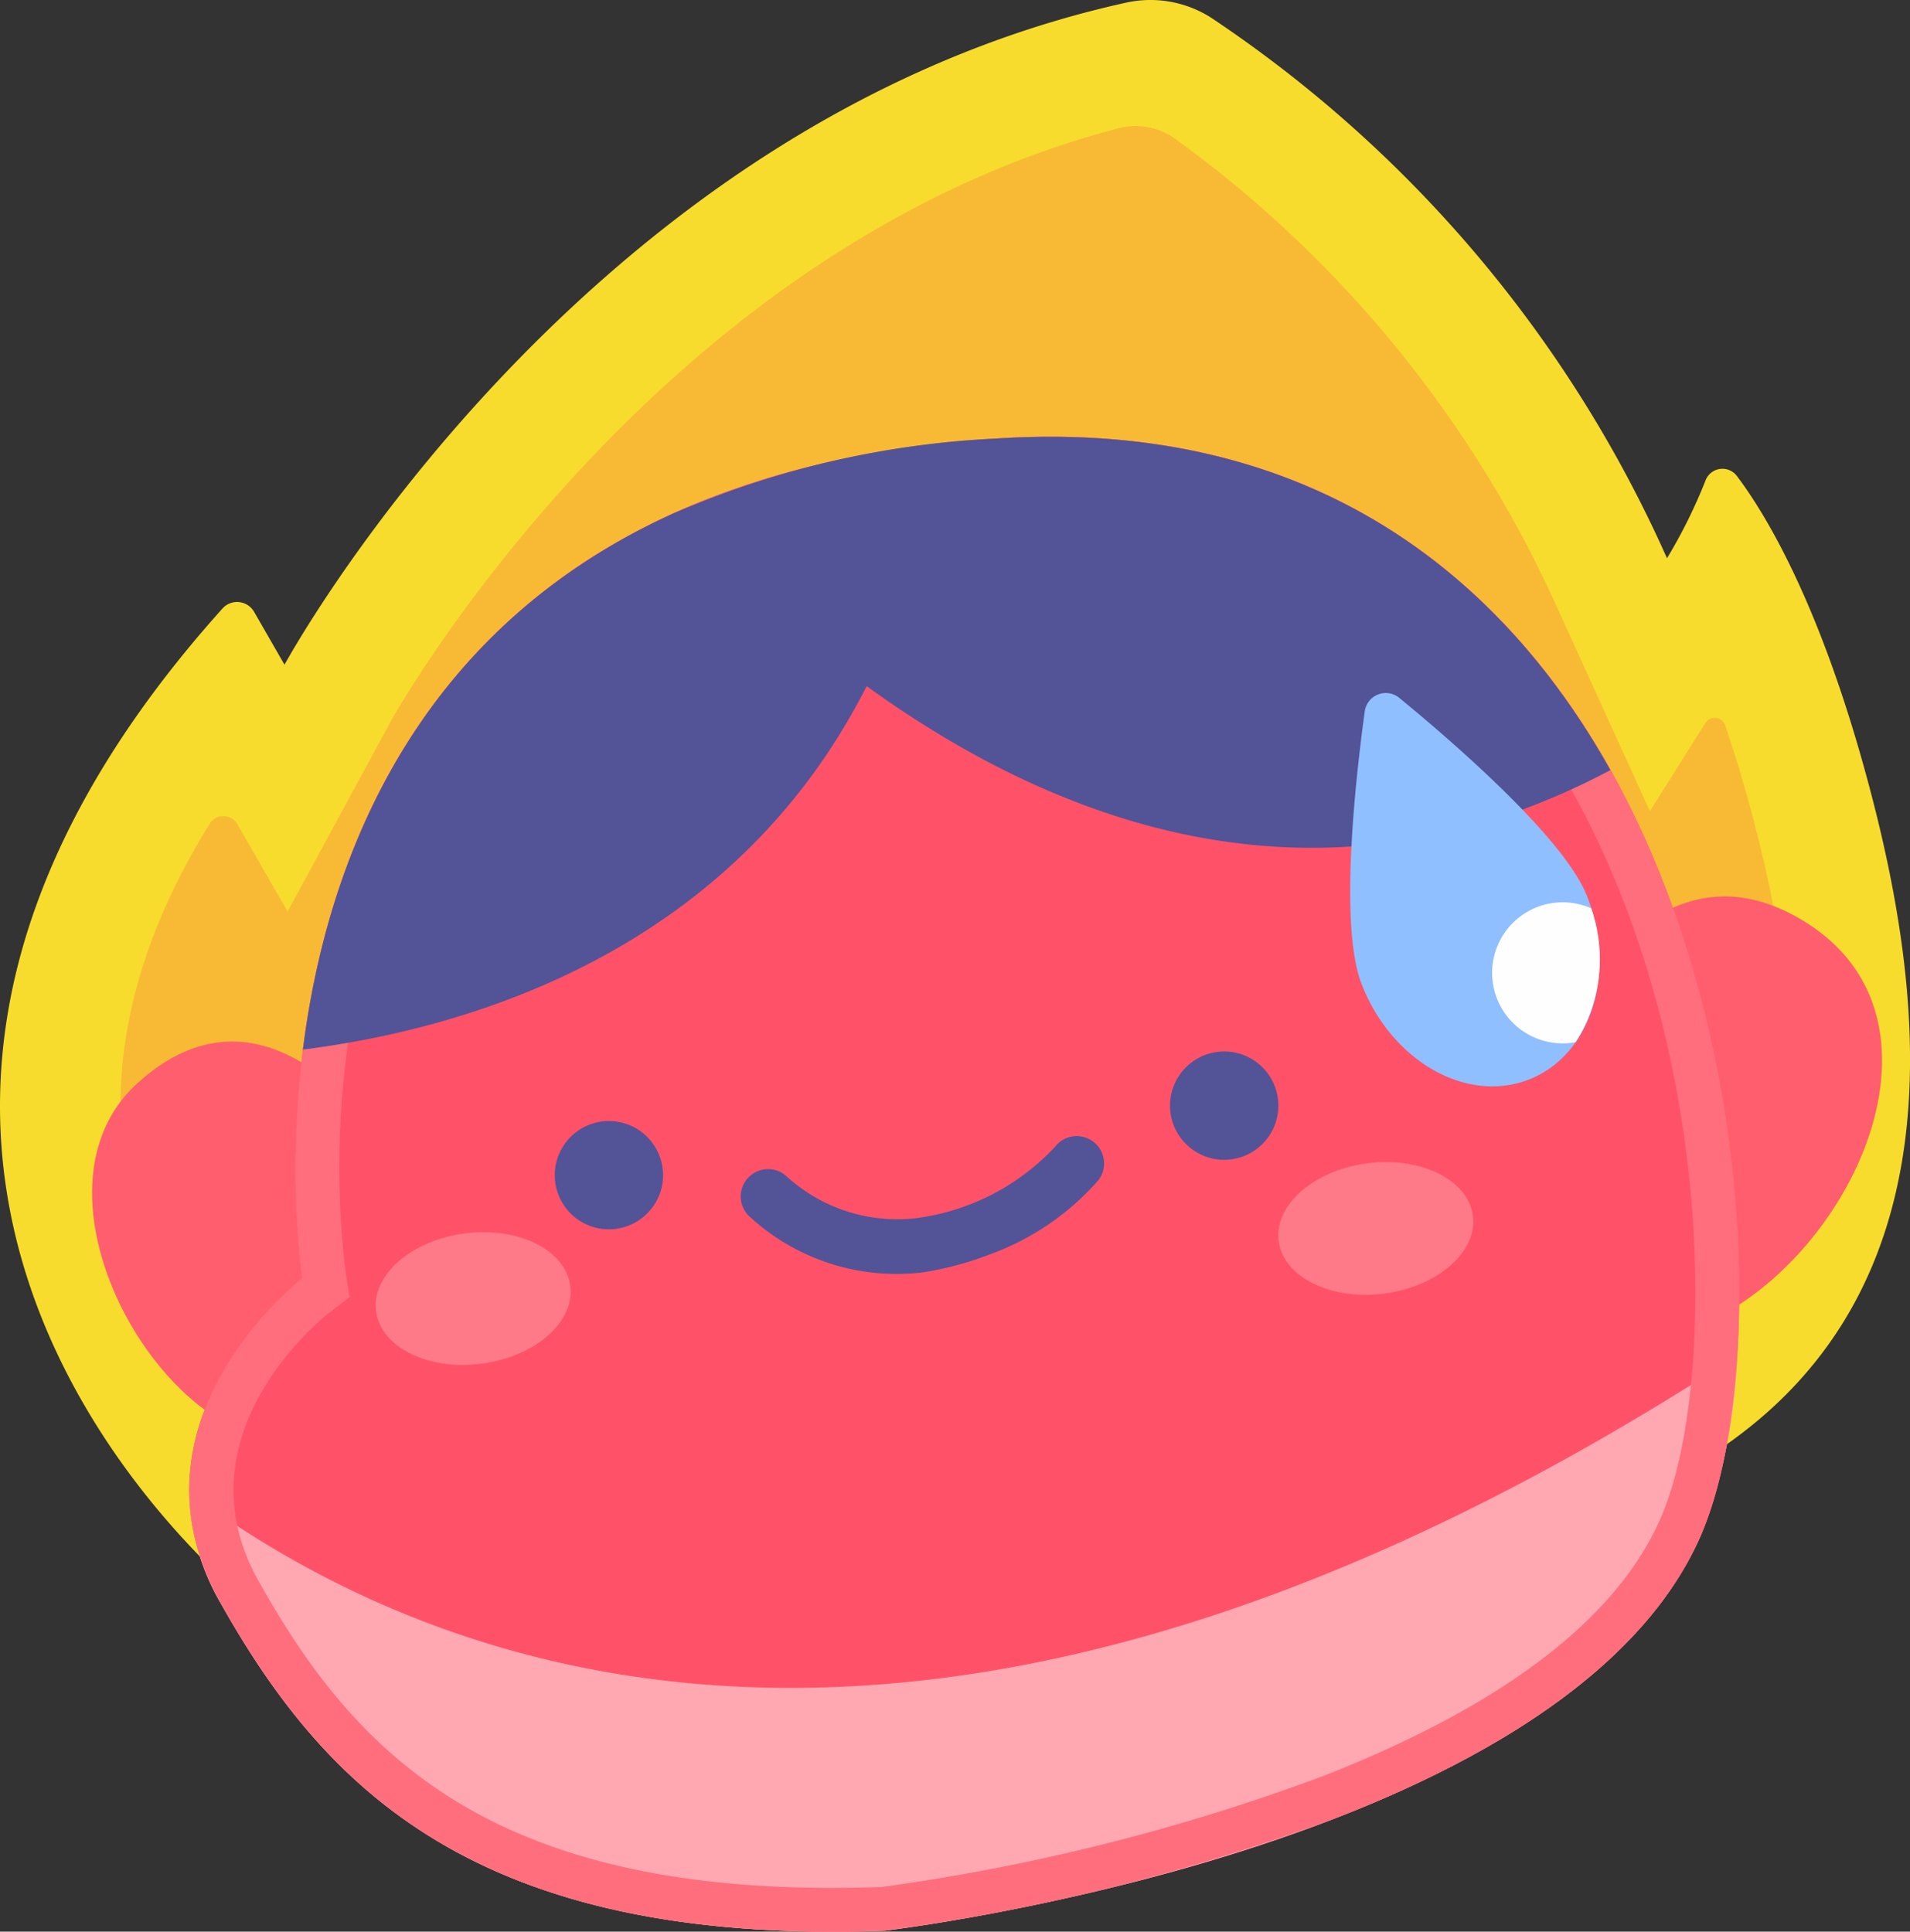 <svg xmlns="http://www.w3.org/2000/svg" xmlns:xlink="http://www.w3.org/1999/xlink" width="105.593" height="106.799" viewBox="0 0 105.593 106.799">
  <rect x="0" y="0" width="105.593" height="106.799" fill="#333333" stroke="none"/>
  <defs>
    <linearGradient id="linear-gradient" x1="16.861" y1="-14.5" x2="17.006" y2="-15.091" gradientUnits="objectBoundingBox">
      <stop offset="0" stop-color="#ff0025"/>
      <stop offset="1" stop-color="#ff0025" stop-opacity="0"/>
    </linearGradient>
    <linearGradient id="linear-gradient-2" x1="20.256" y1="-38.36" x2="20.216" y2="-37.831" gradientUnits="objectBoundingBox">
      <stop offset="0" stop-color="#ff526b"/>
      <stop offset="1" stop-color="#ff526b" stop-opacity="0"/>
    </linearGradient>
  </defs>
  <g id="Group_2497" data-name="Group 2497" transform="translate(-9876.618 -3854.395)">
    <g id="Group_2496" data-name="Group 2496">
      <g id="Group_2486" data-name="Group 2486">
        <path id="Path_95436" data-name="Path 95436" d="M9891.163,3943.625s-31.169-23.35-2.251-55.581a1.086,1.086,0,0,1,1.753.177l1.682,2.925s16.217-29.929,46.54-36.607a6.233,6.233,0,0,1,4.7.844,70.255,70.255,0,0,1,25.19,29.876,28.676,28.676,0,0,0,2.133-4.309,1,1,0,0,1,1.729-.24c1.56,2.066,4.426,6.783,7,16,3.839,13.733,5.639,31.336-11.375,39.8C9939.105,3951.015,9891.163,3943.625,9891.163,3943.625Z" fill="#f7dc2d"/>
        <path id="Path_95437" data-name="Path 95437" d="M9960.812,3932.532c-24.051,9.427-58.609,5.809-66.833,4.762-2.817-2.564-9.794-9.847-10.623-19.765-.479-5.724,1.148-11.61,4.85-17.584a.894.894,0,0,1,1.535.018l2.777,4.832,5.68-10.48c.114-.21,12.395-22.291,34.491-30.951a51.378,51.378,0,0,1,5.754-1.875,3.753,3.753,0,0,1,3.115.559,64.848,64.848,0,0,1,21.16,25.969l5.113,11.223,3.069-4.872a.609.609,0,0,1,1.092.123c.411,1.207.826,2.539,1.236,4.007,6.114,21.869-1.026,28.616-7.931,32.052C9963.89,3931.25,9962.38,3931.917,9960.812,3932.532Z" fill="#fd6e47" opacity="0.31"/>
      </g>
      <g id="Group_2495" data-name="Group 2495">
        <path id="Path_95438" data-name="Path 95438" d="M9960.464,3916.367s5.629-17.318,15.886-11.039.271,23.09-9.548,23.185S9960.464,3916.367,9960.464,3916.367Z" fill="#ff5e6e"/>
        <path id="Path_95439" data-name="Path 95439" d="M9897.817,3917.628s-6.253-10.062-13.622-3.324,3.276,23.1,10.672,19.126S9897.817,3917.628,9897.817,3917.628Z" fill="#ff5e6e"/>
        <g id="Group_2494" data-name="Group 2494">
          <g id="Group_2492" data-name="Group 2492">
            <g id="Group_2487" data-name="Group 2487">
              <path id="Path_95440" data-name="Path 95440" d="M9925.555,3961.138s37.6-4.437,45.118-21.918c5.976-13.892.952-63.149-38.952-60.58-45.251,2.913-38.4,46.428-38.4,46.428s-10.206,7.851-4.519,17.942S9902.784,3961.978,9925.555,3961.138Z" fill="#ff9ba5"/>
              <path id="Path_95441" data-name="Path 95441" d="M9925.555,3961.138s37.6-4.437,45.118-21.918c5.976-13.892.952-63.149-38.952-60.58-45.251,2.913-38.4,46.428-38.4,46.428s-10.206,7.851-4.519,17.942S9902.784,3961.978,9925.555,3961.138Z" opacity="0.47" fill="url(#linear-gradient)"/>
              <path id="Path_95442" data-name="Path 95442" d="M9887.085,3936.917a12.559,12.559,0,0,0,1.719,6.093c5.688,10.091,13.98,18.968,36.751,18.128,0,0,37.6-4.437,45.118-21.918a31.043,31.043,0,0,0,1.986-9.885C9929.554,3957.415,9901.677,3947.717,9887.085,3936.917Z" fill="#ffa8b1"/>
              <path id="Path_95443" data-name="Path 95443" d="M9916.669,3884.207a50.677,50.677,0,0,1,15.207-3.152c12.619-.813,22.509,3.725,29.4,13.485,4.5,6.378,7.574,15.011,8.657,24.31.89,7.637.309,15.258-1.479,19.414-2.4,5.589-8.677,10.4-18.645,14.311a114.021,114.021,0,0,1-24.443,6.149c-9.927.354-17.563-1.16-23.346-4.626-5.57-3.341-8.739-8.081-11.1-12.276-4.57-8.109,3.544-14.569,3.885-14.836l1.139-.876-.224-1.418a48.866,48.866,0,0,1,.866-16.588c2.69-11.687,9.451-19.727,20.091-23.9m-.883-2.253c-27.558,10.8-22.464,43.114-22.464,43.114s-10.206,7.851-4.519,17.942,13.98,18.968,36.751,18.128a115.636,115.636,0,0,0,25.135-6.31c8.615-3.377,16.872-8.375,19.983-15.608,5.976-13.892.952-63.149-38.952-60.58a52.775,52.775,0,0,0-15.935,3.314Z" fill="#ff6e7c"/>
              <path id="Path_95444" data-name="Path 95444" d="M9931.721,3878.64a50.743,50.743,0,0,0-17.9,4.152l0,0c-14.66,6.672-19.221,19.772-20.456,29.632,8.975-1.13,23.679-5.294,31.165-20.094,10.7,7.743,25.2,13.1,41.119,4.643C9959.476,3885.931,9948.793,3877.541,9931.721,3878.64Z" fill="#535397"/>
              <path id="Path_95445" data-name="Path 95445" d="M9931.721,3878.64a50.743,50.743,0,0,0-17.9,4.152l0,0c-14.66,6.672-19.221,19.772-20.456,29.632,8.975-1.13,23.679-5.294,31.165-20.094,10.7,7.743,25.2,13.1,41.119,4.643C9959.476,3885.931,9948.793,3877.541,9931.721,3878.64Z" opacity="0.47" fill="url(#linear-gradient-2)"/>
            </g>
            <g id="Group_2491" data-name="Group 2491">
              <g id="Group_2488" data-name="Group 2488">
                <path id="Path_95446" data-name="Path 95446" d="M9913.07,3918.282a2.993,2.993,0,1,1-3.879-1.7A2.993,2.993,0,0,1,9913.07,3918.282Z" fill="#535397"/>
                <path id="Path_95447" data-name="Path 95447" d="M9947.084,3914.432a2.994,2.994,0,1,1-3.879-1.695A2.992,2.992,0,0,1,9947.084,3914.432Z" fill="#535397"/>
                <path id="Path_95448" data-name="Path 95448" d="M9931.4,3923.727a18,18,0,0,1-3.713,1.008,12,12,0,0,1-9.681-3.125,1.512,1.512,0,0,1,2.12-2.156,9.078,9.078,0,0,0,7.077,2.3,12.749,12.749,0,0,0,7.747-3.959,1.512,1.512,0,1,1,2.39,1.853A14.554,14.554,0,0,1,9931.4,3923.727Z" fill="#535397"/>
              </g>
              <g id="Group_2490" data-name="Group 2490">
                <g id="Group_2489" data-name="Group 2489">
                  <path id="Path_95449" data-name="Path 95449" d="M9908.144,3925.492c.261,1.987-1.932,3.912-4.9,4.3s-5.576-.91-5.836-2.9,1.932-3.913,4.9-4.3S9907.885,3923.5,9908.144,3925.492Z" fill="#ff7a88"/>
                  <path id="Path_95450" data-name="Path 95450" d="M9958.045,3921.614c.259,1.988-1.932,3.913-4.9,4.3s-5.577-.91-5.836-2.9,1.932-3.913,4.895-4.3S9957.785,3919.627,9958.045,3921.614Z" fill="#ff7a88"/>
                </g>
              </g>
            </g>
          </g>
          <g id="Group_2493" data-name="Group 2493">
            <path id="Path_95451" data-name="Path 95451" d="M9964.355,3903.939c1.666,4.252.229,8.792-3.211,10.14s-7.578-1.007-9.244-5.259c-1.256-3.2-.354-11.291.167-15.095a1.173,1.173,0,0,1,1.906-.748C9956.942,3895.414,9963.1,3900.737,9964.355,3903.939Z" fill="#90bfff"/>
            <path id="Path_95452" data-name="Path 95452" d="M9964.589,3904.617a3.9,3.9,0,1,0-.865,7.4A8.533,8.533,0,0,0,9964.589,3904.617Z" fill="#fffeff"/>
          </g>
        </g>
      </g>
    </g>
  </g>
</svg>
